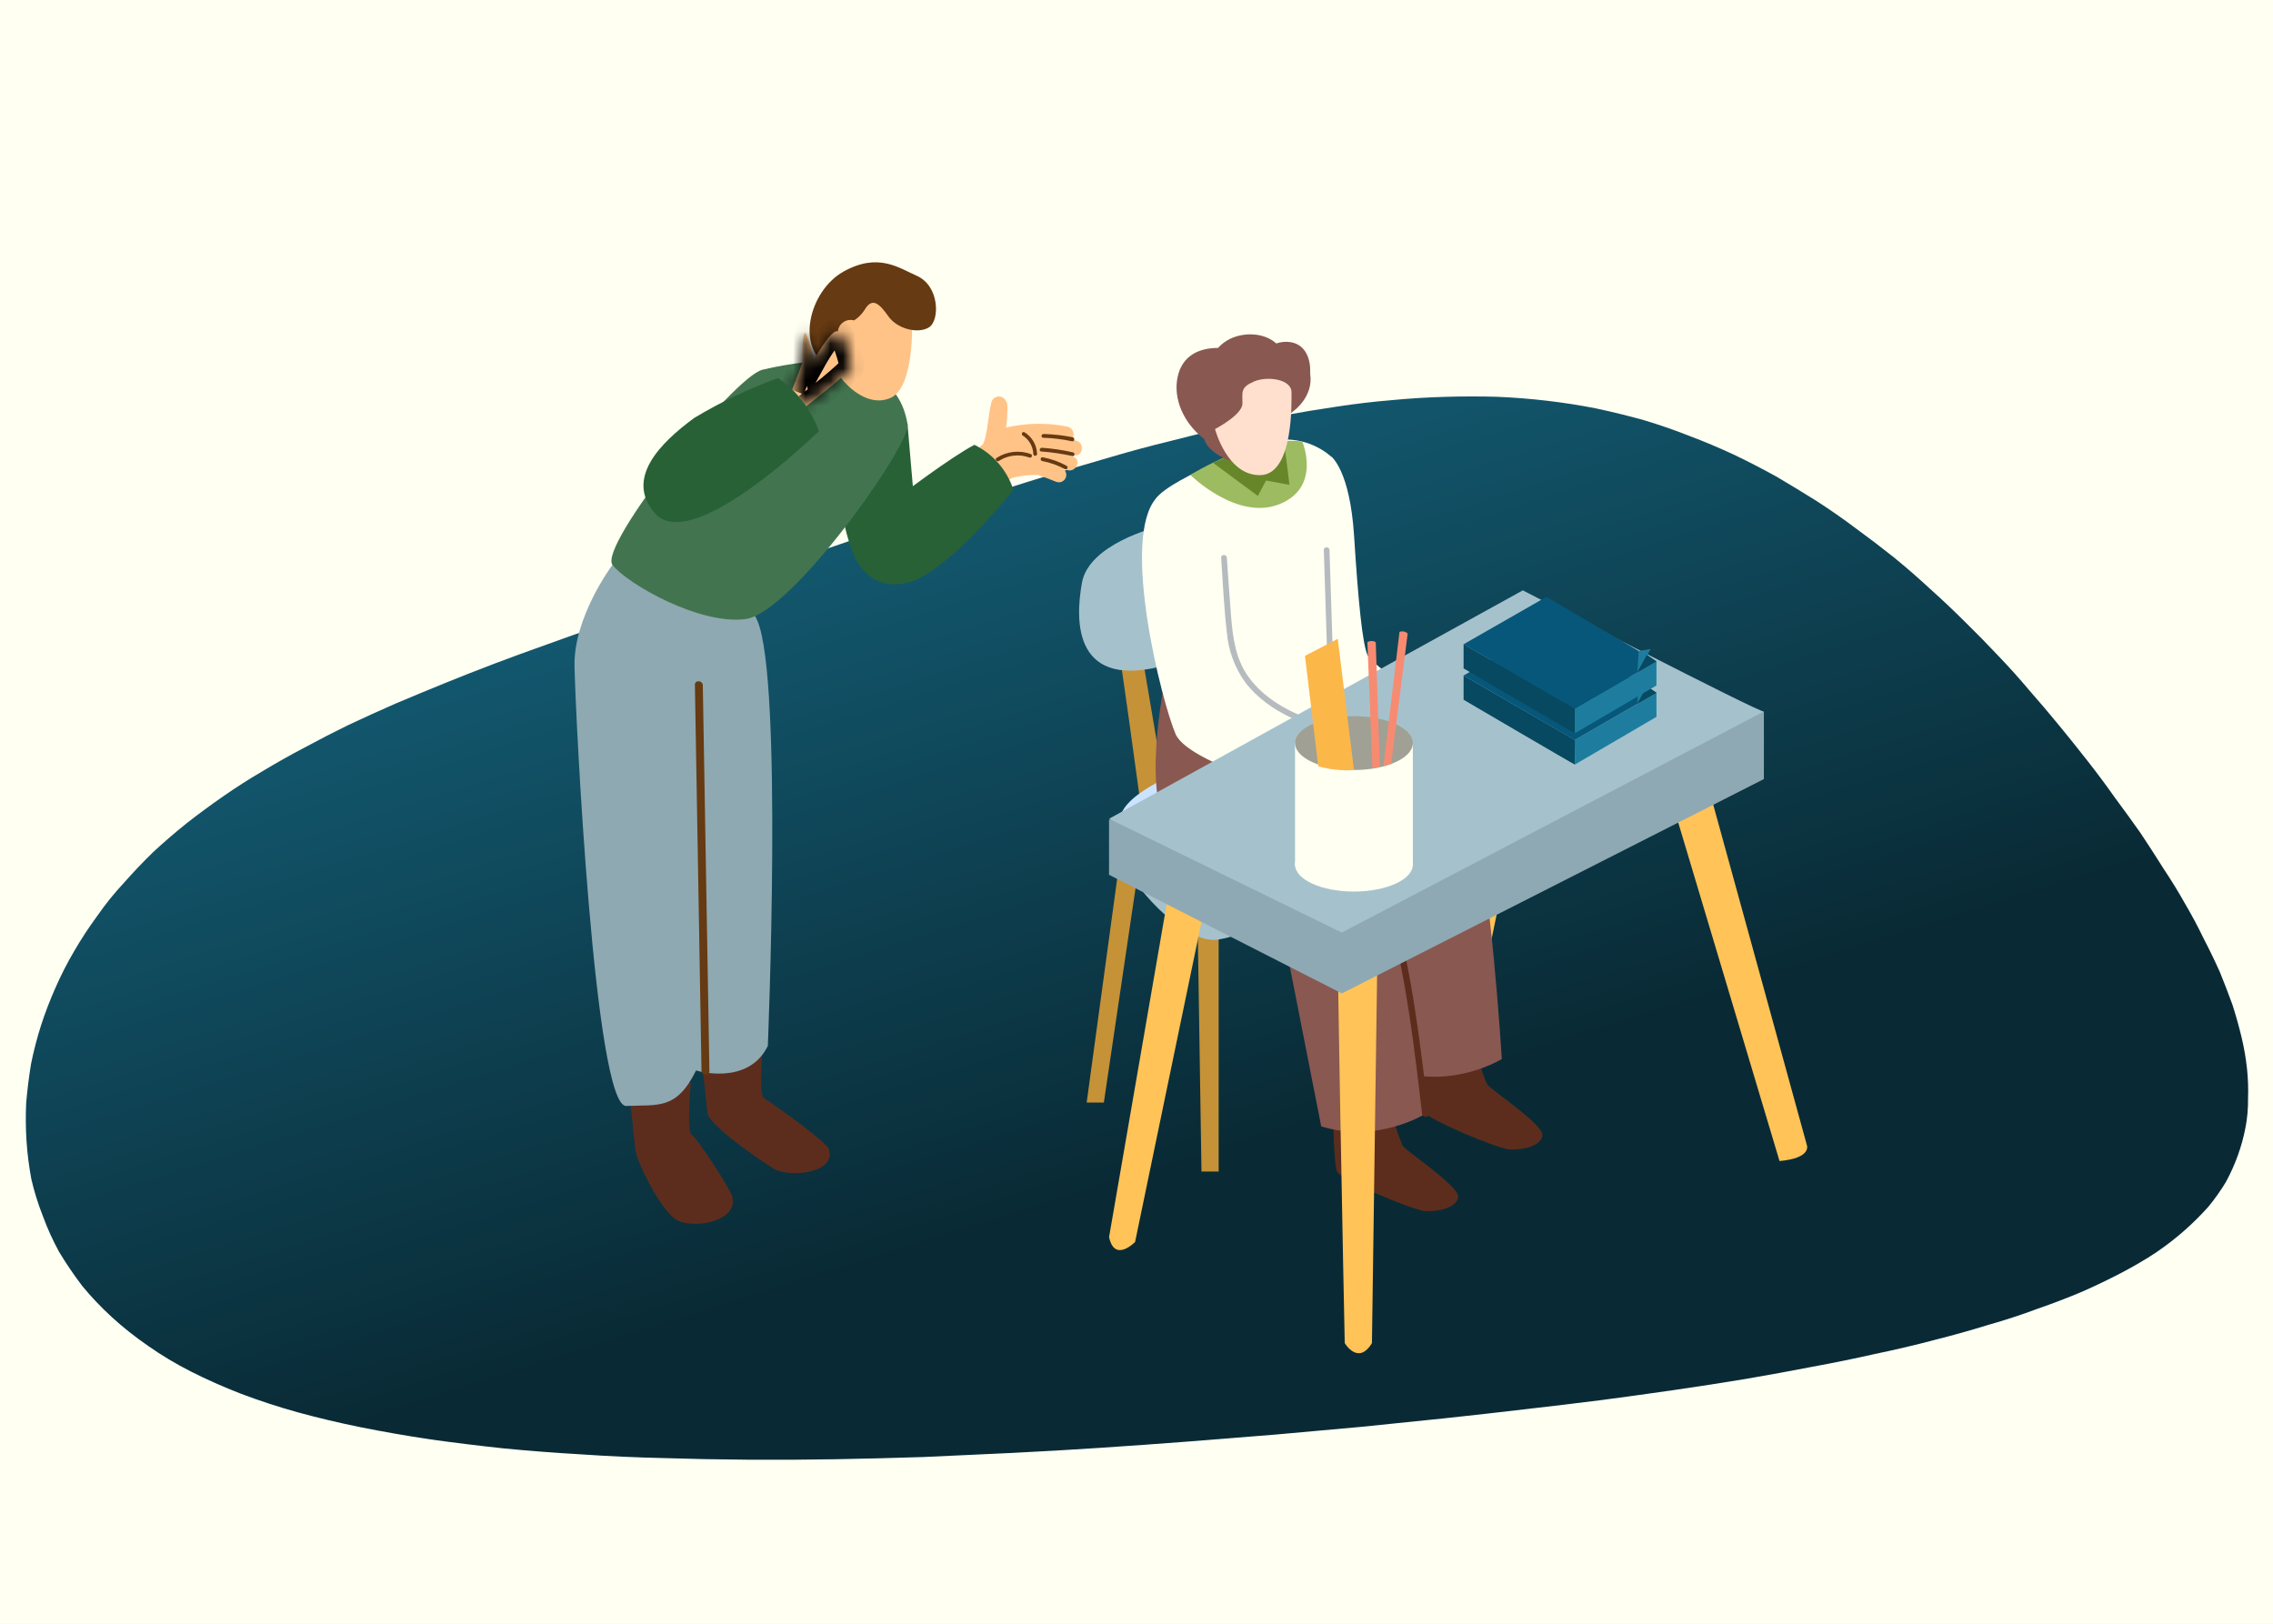 <svg width="182" height="130" viewBox="0 0 182 130" fill="none" xmlns="http://www.w3.org/2000/svg">
<rect x="0" y="0" width="182" height="130" fill="#333333" stroke="none"/>
<g clip-path="url(#clip0_2049_1752)">
<rect width="1556" height="4011" transform="translate(-684 -2977)" fill="white"/>
<path d="M-679 -264H879V663H-679V-264Z" fill="url(#paint0_linear_2049_1752)"/>
<path fill-rule="evenodd" clip-rule="evenodd" d="M6.914 384.195C8.369 384.611 9.887 384.985 11.47 385.317C13.092 385.652 14.778 385.953 16.527 386.22C18.314 386.489 20.165 386.732 22.077 386.949C23.992 387.15 25.948 387.332 27.946 387.493C29.985 387.641 32.067 387.762 34.191 387.855C36.353 387.966 38.539 388.04 40.749 388.077C42.958 388.13 45.208 388.163 47.499 388.175C49.791 388.187 52.106 388.178 54.442 388.148C56.779 388.117 59.136 388.073 61.516 388.015C63.857 387.939 66.219 387.856 68.602 387.768C70.985 387.679 73.369 387.575 75.755 387.457C78.141 387.338 80.509 387.21 82.857 387.073C85.206 386.937 87.515 386.798 89.785 386.656C92.097 386.502 94.388 386.346 96.66 386.189C98.894 386.015 101.089 385.845 103.243 385.68C105.438 385.503 107.574 385.322 109.651 385.137C111.768 384.955 113.826 384.769 115.825 384.579C117.865 384.377 119.846 384.17 121.768 383.96C123.69 383.75 125.574 383.529 127.419 383.299C129.225 383.066 130.993 382.822 132.723 382.569C134.45 382.331 136.121 382.073 137.734 381.797C139.385 381.539 140.959 381.26 142.457 380.961C143.952 380.677 145.391 380.374 146.772 380.052C148.191 379.748 149.514 379.422 150.74 379.075C152.004 378.745 153.21 378.397 154.36 378.029C155.47 377.659 156.522 377.277 157.516 376.884C158.51 376.491 159.427 376.086 160.266 375.667C161.107 375.234 161.87 374.787 162.555 374.328C163.241 373.869 163.868 373.399 164.438 372.917C164.968 372.433 165.441 371.929 165.857 371.407C166.234 370.882 166.552 370.346 166.813 369.798C167.074 369.25 167.277 368.691 167.421 368.12C167.566 367.549 167.633 366.966 167.623 366.37C167.651 365.777 167.622 365.172 167.535 364.555C167.448 363.939 167.302 363.311 167.099 362.672C166.896 362.033 166.654 361.383 166.374 360.724C166.055 360.062 165.716 359.399 165.357 358.734C164.96 358.067 164.524 357.39 164.049 356.702C163.614 356.017 163.121 355.321 162.569 354.613C162.056 353.923 161.484 353.222 160.854 352.509C160.264 351.799 159.654 351.087 159.024 350.374C158.355 349.659 157.666 348.942 156.958 348.224C156.289 347.509 155.581 346.791 154.833 346.07C154.086 345.35 153.319 344.628 152.532 343.905C151.745 343.182 150.938 342.465 150.11 341.754C149.322 341.047 148.493 340.351 147.622 339.668C146.753 338.97 145.863 338.286 144.952 337.616C144.042 336.931 143.11 336.267 142.156 335.624C141.241 334.985 140.285 334.357 139.288 333.743C138.29 333.143 137.27 332.557 136.228 331.986C135.226 331.416 134.182 330.867 133.096 330.338C132.009 329.825 130.92 329.326 129.829 328.842C128.696 328.371 127.561 327.931 126.422 327.521C125.244 327.108 124.061 326.733 122.874 326.396C121.689 326.044 120.479 325.728 119.246 325.449C117.972 325.182 116.694 324.946 115.413 324.74C114.13 324.55 112.823 324.396 111.493 324.278C110.162 324.161 108.826 324.081 107.487 324.039C106.106 324.01 104.722 324.011 103.335 324.043C101.908 324.072 100.477 324.138 99.041 324.243C97.607 324.333 96.169 324.46 94.727 324.625C93.245 324.788 91.761 324.973 90.274 325.182C88.787 325.39 87.297 325.621 85.805 325.874C84.311 326.143 82.796 326.426 81.259 326.722C79.724 327.003 78.186 327.315 76.644 327.657C75.143 327.987 73.621 328.322 72.08 328.664C70.536 329.021 68.992 329.386 67.446 329.758C65.899 330.146 64.352 330.533 62.805 330.92C61.258 331.308 59.711 331.695 58.163 332.083C56.656 332.473 55.127 332.869 53.578 333.271C52.07 333.661 50.543 334.05 48.996 334.438C47.488 334.828 45.981 335.21 44.475 335.585C43.008 335.962 41.521 336.338 40.015 336.713C38.548 337.091 37.101 337.469 35.673 337.849C34.206 338.227 32.779 338.607 31.39 338.989C29.963 339.369 28.575 339.752 27.225 340.137C25.835 340.534 24.484 340.935 23.172 341.337C21.861 341.74 20.569 342.144 19.297 342.55C18.022 342.97 16.767 343.399 15.53 343.838C14.333 344.279 13.153 344.736 11.992 345.209C10.832 345.668 9.709 346.144 8.625 346.638C7.541 347.117 6.495 347.621 5.485 348.15C4.475 348.68 3.504 349.219 2.571 349.769C1.636 350.334 0.738 350.916 -0.122 351.517C-0.942 352.119 -1.725 352.74 -2.471 353.378C-3.256 354.014 -3.965 354.677 -4.598 355.369C-5.27 356.058 -5.886 356.765 -6.444 357.492C-7 358.204 -7.5 358.942 -7.944 359.707C-8.386 360.457 -8.769 361.21 -9.094 361.968C-9.42 362.74 -9.687 363.516 -9.895 364.297C-10.065 365.079 -10.194 365.857 -10.283 366.63C-10.332 367.405 -10.323 368.184 -10.255 368.967C-10.185 369.735 -10.055 370.499 -9.866 371.26C-9.636 372.008 -9.326 372.753 -8.937 373.496C-8.586 374.221 -8.154 374.936 -7.642 375.641C-7.089 376.334 -6.475 377.015 -5.801 377.685C-5.086 378.343 -4.289 378.975 -3.409 379.582C-2.53 380.189 -1.568 380.763 -0.523 381.305C0.52 381.861 1.666 382.379 2.916 382.857C4.166 383.336 5.498 383.782 6.914 384.195Z" fill="url(#paint1_linear_2049_1752)"/>
<path fill-rule="evenodd" clip-rule="evenodd" d="M2.294 111.586C3.748 112.137 5.267 112.634 6.85 113.075C8.472 113.519 10.158 113.919 11.906 114.273C13.694 114.63 15.545 114.953 17.457 115.24C19.372 115.507 21.328 115.748 23.326 115.962C25.365 116.159 27.447 116.319 29.571 116.442C31.733 116.589 33.919 116.688 36.129 116.737C38.337 116.807 40.587 116.85 42.879 116.867C45.171 116.883 47.486 116.871 49.822 116.831C52.158 116.79 54.516 116.731 56.895 116.654C59.237 116.553 61.599 116.444 63.982 116.327C66.365 116.209 68.749 116.071 71.135 115.914C73.521 115.756 75.888 115.586 78.237 115.405C80.586 115.224 82.895 115.039 85.165 114.851C87.476 114.647 89.768 114.44 92.04 114.232C94.274 114 96.469 113.775 98.623 113.557C100.818 113.322 102.954 113.082 105.031 112.837C107.148 112.595 109.206 112.348 111.205 112.096C113.245 111.827 115.226 111.553 117.148 111.274C119.07 110.995 120.954 110.703 122.799 110.397C124.605 110.087 126.373 109.765 128.102 109.428C129.83 109.112 131.501 108.771 133.114 108.405C134.765 108.062 136.339 107.692 137.837 107.295C139.332 106.918 140.771 106.516 142.152 106.089C143.571 105.685 144.894 105.253 146.12 104.792C147.384 104.355 148.59 103.892 149.74 103.405C150.85 102.914 151.902 102.407 152.896 101.886C153.89 101.364 154.807 100.826 155.646 100.271C156.487 99.695 157.25 99.103 157.935 98.494C158.621 97.885 159.248 97.261 159.818 96.622C160.348 95.979 160.821 95.311 161.237 94.618C161.614 93.921 161.932 93.21 162.193 92.483C162.454 91.756 162.656 91.014 162.801 90.257C162.946 89.5 163.013 88.726 163.002 87.935C163.031 87.147 163.002 86.345 162.915 85.527C162.827 84.709 162.682 83.876 162.479 83.028C162.276 82.18 162.034 81.318 161.754 80.443C161.435 79.565 161.096 78.685 160.737 77.803C160.34 76.918 159.904 76.019 159.429 75.107C158.994 74.198 158.501 73.274 157.949 72.335C157.436 71.42 156.864 70.489 156.234 69.543C155.644 68.601 155.033 67.657 154.404 66.711C153.735 65.761 153.046 64.811 152.338 63.858C151.669 62.909 150.961 61.956 150.213 61C149.466 60.044 148.699 59.086 147.912 58.127C147.125 57.167 146.318 56.216 145.49 55.273C144.702 54.334 143.872 53.411 143.002 52.505C142.133 51.579 141.243 50.672 140.332 49.782C139.422 48.873 138.49 47.992 137.536 47.14C136.621 46.291 135.665 45.458 134.668 44.643C133.67 43.847 132.65 43.07 131.608 42.311C130.606 41.556 129.562 40.827 128.476 40.126C127.389 39.444 126.299 38.782 125.208 38.141C124.076 37.516 122.941 36.931 121.802 36.387C120.623 35.839 119.441 35.342 118.254 34.895C117.069 34.427 115.859 34.008 114.626 33.638C113.352 33.285 112.074 32.971 110.793 32.698C109.51 32.445 108.203 32.241 106.872 32.085C105.542 31.929 104.206 31.823 102.867 31.768C101.486 31.729 100.102 31.731 98.715 31.772C97.288 31.811 95.856 31.899 94.421 32.038C92.987 32.157 91.549 32.326 90.107 32.545C88.625 32.761 87.141 33.007 85.654 33.283C84.167 33.56 82.677 33.866 81.185 34.203C79.691 34.559 78.176 34.934 76.639 35.328C75.104 35.701 73.566 36.114 72.024 36.568C70.523 37.005 69.001 37.45 67.46 37.904C65.916 38.378 64.371 38.862 62.826 39.356C61.279 39.87 59.732 40.384 58.185 40.898C56.638 41.412 55.09 41.926 53.543 42.44C52.035 42.958 50.507 43.483 48.958 44.018C47.45 44.535 45.923 45.051 44.376 45.565C42.868 46.082 41.361 46.59 39.855 47.087C38.388 47.588 36.901 48.087 35.395 48.584C33.928 49.085 32.481 49.587 31.053 50.092C29.586 50.592 28.159 51.096 26.77 51.604C25.343 52.108 23.954 52.616 22.605 53.127C21.215 53.654 19.864 54.185 18.552 54.72C17.241 55.254 15.949 55.791 14.676 56.328C13.402 56.886 12.147 57.456 10.91 58.038C9.713 58.622 8.533 59.229 7.372 59.858C6.212 60.466 5.089 61.098 4.004 61.753C2.921 62.389 1.875 63.057 0.865 63.76C-0.145 64.462 -1.116 65.178 -2.05 65.907C-2.984 66.657 -3.882 67.43 -4.742 68.226C-5.562 69.026 -6.345 69.849 -7.091 70.696C-7.876 71.54 -8.585 72.42 -9.218 73.338C-9.89 74.252 -10.506 75.191 -11.064 76.155C-11.62 77.099 -12.12 78.079 -12.564 79.094C-13.006 80.088 -13.389 81.088 -13.714 82.093C-14.04 83.118 -14.307 84.148 -14.515 85.184C-14.685 86.222 -14.814 87.254 -14.903 88.28C-14.952 89.308 -14.943 90.342 -14.875 91.381C-14.805 92.4 -14.675 93.414 -14.486 94.423C-14.256 95.415 -13.946 96.404 -13.557 97.39C-13.206 98.352 -12.774 99.301 -12.262 100.237C-11.709 101.156 -11.095 102.059 -10.421 102.948C-9.706 103.821 -8.909 104.659 -8.03 105.465C-7.15 106.27 -6.188 107.032 -5.144 107.751C-4.101 108.489 -2.954 109.176 -1.704 109.811C-0.454 110.446 0.878 111.038 2.294 111.586Z" fill="url(#paint2_linear_2049_1752)"/>
<path d="M107.712 49.694L99.635 88.685C99.635 88.685 97.986 90.384 97.553 88.288L104.341 49.047" fill="#FFC358"/>
<path d="M55.665 33.961L56.403 42.557C56.403 42.557 55.104 45.641 52.799 45.874C50.494 46.106 49.61 35.423 49.61 35.423" fill="#286136"/>
<path d="M68.922 36.568C68.234 36.338 67.528 36.164 66.812 36.049C67.544 36.112 68.269 36.244 68.976 36.44C69.719 36.618 69.888 35.447 69.154 35.27L68.79 35.183C68.865 35.104 68.918 35.007 68.943 34.901C68.969 34.795 68.965 34.684 68.934 34.58C68.902 34.476 68.844 34.382 68.764 34.308C68.684 34.234 68.586 34.182 68.48 34.158C66.852 33.831 65.173 33.855 63.555 34.231C63.645 33.637 63.68 33.036 63.66 32.436C63.657 32.333 63.624 32.233 63.564 32.149C63.519 32.024 63.434 31.917 63.323 31.844C63.212 31.771 63.08 31.735 62.947 31.743C62.814 31.751 62.687 31.801 62.585 31.887C62.483 31.972 62.411 32.088 62.38 32.217C62.143 33.156 62.12 34.126 61.888 35.051C61.843 35.219 61.787 35.383 61.719 35.543C60.933 36.245 60.157 36.957 59.392 37.679C58.849 38.194 59.715 38.914 60.266 38.468C60.334 38.591 60.437 38.691 60.562 38.755L60.467 38.864C60.404 38.934 60.361 39.02 60.343 39.112C60.325 39.204 60.331 39.299 60.362 39.388L60.271 39.465C59.688 39.953 60.376 40.923 60.963 40.431L61.168 40.253C61.221 40.299 61.283 40.332 61.35 40.35C61.417 40.367 61.488 40.37 61.556 40.356C61.624 40.342 61.688 40.313 61.743 40.271C61.798 40.229 61.843 40.174 61.874 40.112C62.382 39.392 63.053 38.802 63.833 38.39L64.075 38.249C64.74 38.082 65.425 38.007 66.111 38.026C66.603 38.19 67.095 38.381 67.578 38.577C67.713 38.628 67.863 38.627 67.998 38.575C68.132 38.523 68.244 38.424 68.311 38.295C68.377 38.167 68.395 38.019 68.359 37.878C68.324 37.738 68.239 37.615 68.12 37.534L68.439 37.629C69.154 37.871 69.646 36.791 68.922 36.568Z" fill="#FFC388"/>
<path d="M68.894 35.01C68.127 34.853 67.348 34.765 66.566 34.746C66.374 34.746 66.324 35.038 66.52 35.047C67.309 35.072 68.094 35.168 68.866 35.334C69.039 35.352 69.085 35.051 68.894 35.01Z" fill="#663A12"/>
<path d="M68.912 36.217C68.093 36.029 67.26 35.906 66.421 35.848C66.229 35.848 66.179 36.135 66.375 36.148C67.214 36.207 68.047 36.33 68.867 36.517C69.058 36.567 69.104 36.258 68.912 36.217Z" fill="#663A12"/>
<path d="M65.55 36.357C65.099 36.19 64.615 36.13 64.136 36.183C63.657 36.236 63.198 36.4 62.794 36.663C62.626 36.758 62.794 37 62.972 36.909C63.331 36.674 63.74 36.527 64.167 36.479C64.593 36.431 65.025 36.483 65.427 36.631C65.463 36.644 65.502 36.642 65.537 36.628C65.572 36.613 65.6 36.585 65.615 36.551C65.631 36.516 65.633 36.477 65.621 36.441C65.609 36.406 65.584 36.376 65.55 36.357Z" fill="#663A12"/>
<path d="M66.038 36.32C66.023 35.973 65.924 35.634 65.747 35.335C65.571 35.035 65.323 34.784 65.026 34.603C64.853 34.516 64.73 34.789 64.903 34.88C65.151 35.041 65.357 35.259 65.502 35.516C65.647 35.773 65.728 36.061 65.737 36.356C65.764 36.566 66.065 36.516 66.038 36.32Z" fill="#663A12"/>
<path d="M68.389 37.282C67.796 36.961 67.157 36.735 66.494 36.612C66.303 36.576 66.257 36.877 66.448 36.913C67.086 37.031 67.701 37.25 68.271 37.56C68.453 37.651 68.576 37.373 68.389 37.282Z" fill="#663A12"/>
<path d="M61.022 35.613C59.091 36.62 55.1 39.668 55.1 39.668L51.911 45.344C51.911 45.344 53.342 47.731 56.467 46.364C58.676 45.394 62.343 41.531 64.138 39.199C63.885 38.423 63.479 37.706 62.944 37.09C62.409 36.474 61.755 35.972 61.022 35.613Z" fill="#286136"/>
<path d="M38.322 86.714C38.322 86.714 37.949 90.59 38.395 90.864C38.841 91.137 41.474 95.182 41.634 95.797C42.158 97.838 38.413 98.435 37.147 97.656C35.88 96.877 33.958 92.973 33.871 92.021C33.785 91.069 33.147 85.188 33.147 85.188" fill="#5C2D1D"/>
<path d="M44.089 83.758C44.089 83.758 43.715 87.635 44.162 87.908C44.608 88.181 49.173 91.384 49.373 92.008C49.997 93.917 46.212 94.331 44.945 93.557C43.679 92.782 39.715 90.04 39.633 89.083C39.551 88.127 38.909 82.25 38.909 82.25" fill="#5C2D1D"/>
<path d="M32.044 45.222C32.044 45.222 28.928 49.367 29.001 53.308C29.074 57.249 30.609 88.664 33.147 88.545C35.684 88.427 37.16 88.896 38.732 85.707C38.732 85.707 42.882 86.987 44.481 83.739C44.481 83.739 45.693 54.47 43.647 49.705C41.602 44.94 32.044 45.222 32.044 45.222Z" fill="#8EA9B2"/>
<path d="M49.297 28.905C48.987 28.805 46.363 29.042 44.048 29.602C41.734 30.163 30.869 43.724 32.045 45.232C33.22 46.74 39.037 50.07 42.727 49.56C46.417 49.05 55.938 35.602 55.67 33.966C55.041 30.226 52.208 29.998 52.208 29.998" fill="#42754F"/>
<path d="M56.025 25.636C56.025 25.636 56.271 31.057 54.266 31.877C52.262 32.697 50.28 30.51 49.747 29.298C49.214 28.087 48.995 22.105 52.622 22.784C56.248 23.463 56.025 25.636 56.025 25.636Z" fill="#FFC388"/>
<path d="M56.408 22.081C54.959 21.447 53.319 20.195 50.54 21.743C47.761 23.292 46.563 28.089 49.629 29.488L50.362 27.784C50.114 27.41 50.016 26.956 50.089 26.513C50.108 26.366 50.158 26.226 50.236 26.1C50.314 25.975 50.418 25.867 50.541 25.786C50.664 25.704 50.804 25.65 50.95 25.627C51.096 25.604 51.245 25.612 51.387 25.652C51.736 25.431 52.029 25.134 52.244 24.782C52.859 23.762 53.424 24.326 54.139 25.333C54.854 26.34 56.499 26.75 57.378 26.212C58.257 25.675 58.248 22.901 56.408 22.081Z" fill="#663A12"/>
<mask id="path-18-inside-1_2049_1752" fill="white">
<path d="M46.422 31.219L47.255 29.023C47.255 29.023 47.215 26.746 47.438 26.668C47.661 26.591 48.167 28.823 48.167 28.823C48.167 28.823 49.593 26.235 50.098 26.545C50.604 26.855 51.191 28.96 51.201 29.333C51.21 29.707 47.556 32.522 47.556 32.522"/>
</mask>
<path d="M46.422 31.219L47.255 29.023C47.255 29.023 47.215 26.746 47.438 26.668C47.661 26.591 48.167 28.823 48.167 28.823C48.167 28.823 49.593 26.235 50.098 26.545C50.604 26.855 51.191 28.96 51.201 29.333C51.21 29.707 47.556 32.522 47.556 32.522" fill="#FFC388"/>
<path d="M47.255 29.023L48.19 29.378L48.259 29.198L48.255 29.006L47.255 29.023ZM48.167 28.823L47.191 29.044L47.773 31.61L49.042 29.306L48.167 28.823ZM47.357 31.574L48.19 29.378L46.321 28.669L45.487 30.864L47.357 31.574ZM47.255 29.023C48.255 29.006 48.255 29.006 48.255 29.006C48.255 29.006 48.255 29.006 48.255 29.006C48.255 29.006 48.255 29.006 48.255 29.006C48.255 29.005 48.255 29.005 48.255 29.005C48.255 29.004 48.255 29.002 48.255 29.001C48.255 28.997 48.255 28.991 48.255 28.983C48.255 28.968 48.255 28.944 48.254 28.915C48.254 28.855 48.253 28.768 48.253 28.665C48.252 28.456 48.254 28.18 48.263 27.905C48.271 27.624 48.286 27.369 48.308 27.191C48.319 27.096 48.328 27.063 48.326 27.071C48.326 27.072 48.311 27.127 48.267 27.204C48.24 27.251 48.098 27.498 47.766 27.613L47.11 25.724C46.75 25.848 46.582 26.122 46.531 26.211C46.463 26.329 46.426 26.442 46.406 26.513C46.363 26.66 46.339 26.817 46.323 26.947C46.289 27.218 46.273 27.547 46.263 27.845C46.254 28.148 46.252 28.447 46.253 28.668C46.253 28.779 46.254 28.871 46.254 28.936C46.255 28.969 46.255 28.995 46.255 29.013C46.255 29.021 46.255 29.029 46.256 29.033C46.256 29.036 46.256 29.038 46.256 29.039C46.256 29.04 46.256 29.04 46.256 29.041C46.256 29.041 46.256 29.041 46.256 29.041C46.256 29.041 46.256 29.041 46.256 29.041C46.256 29.041 46.256 29.041 47.255 29.023ZM47.766 27.613C47.338 27.762 47.001 27.57 46.879 27.477C46.761 27.388 46.704 27.298 46.697 27.287C46.675 27.254 46.683 27.258 46.717 27.341C46.775 27.49 46.848 27.721 46.923 27.988C46.996 28.247 47.063 28.511 47.113 28.713C47.137 28.814 47.157 28.897 47.171 28.955C47.178 28.985 47.183 29.007 47.186 29.022C47.188 29.03 47.189 29.035 47.19 29.039C47.191 29.041 47.191 29.042 47.191 29.043C47.191 29.044 47.191 29.044 47.191 29.044C47.191 29.044 47.191 29.044 47.191 29.044C47.191 29.044 47.191 29.044 47.191 29.044C47.191 29.044 47.191 29.044 48.167 28.823C49.142 28.602 49.142 28.602 49.142 28.602C49.142 28.602 49.142 28.602 49.142 28.602C49.142 28.602 49.142 28.602 49.142 28.601C49.142 28.601 49.142 28.6 49.141 28.6C49.141 28.598 49.141 28.596 49.14 28.594C49.139 28.589 49.138 28.582 49.135 28.574C49.131 28.556 49.126 28.531 49.118 28.499C49.103 28.436 49.082 28.346 49.056 28.238C49.003 28.024 48.93 27.735 48.849 27.446C48.769 27.164 48.674 26.852 48.575 26.603C48.529 26.488 48.462 26.331 48.369 26.19C48.327 26.126 48.236 25.996 48.087 25.883C47.932 25.766 47.566 25.565 47.11 25.724L47.766 27.613ZM48.167 28.823C49.042 29.306 49.042 29.306 49.042 29.306C49.042 29.306 49.042 29.306 49.042 29.306C49.042 29.306 49.042 29.306 49.042 29.306C49.042 29.306 49.042 29.306 49.043 29.305C49.043 29.304 49.044 29.303 49.045 29.301C49.047 29.297 49.051 29.291 49.055 29.282C49.065 29.266 49.079 29.24 49.098 29.208C49.135 29.142 49.19 29.048 49.257 28.935C49.392 28.708 49.573 28.415 49.766 28.136C49.966 27.846 50.147 27.616 50.28 27.488C50.352 27.418 50.356 27.431 50.296 27.459C50.237 27.487 49.922 27.61 49.576 27.398L50.621 25.693C50.148 25.403 49.678 25.54 49.444 25.649C49.21 25.76 49.019 25.924 48.886 26.053C48.609 26.323 48.339 26.682 48.12 27C47.893 27.329 47.686 27.663 47.538 27.912C47.464 28.037 47.403 28.142 47.36 28.217C47.339 28.255 47.322 28.285 47.31 28.306C47.304 28.316 47.3 28.324 47.297 28.33C47.295 28.333 47.294 28.335 47.293 28.337C47.292 28.338 47.292 28.339 47.291 28.339C47.291 28.34 47.291 28.34 47.291 28.34C47.291 28.34 47.291 28.34 47.291 28.34C47.291 28.34 47.291 28.34 48.167 28.823ZM49.576 27.398C49.479 27.339 49.453 27.287 49.484 27.33C49.507 27.361 49.544 27.42 49.592 27.515C49.689 27.704 49.793 27.96 49.89 28.242C49.986 28.52 50.069 28.8 50.126 29.028C50.194 29.296 50.202 29.393 50.201 29.358L52.2 29.309C52.195 29.087 52.126 28.781 52.065 28.539C51.994 28.257 51.896 27.922 51.781 27.589C51.667 27.259 51.528 26.907 51.373 26.603C51.295 26.451 51.203 26.292 51.097 26.147C50.999 26.014 50.844 25.829 50.621 25.693L49.576 27.398ZM50.201 29.358C50.197 29.177 50.246 29.045 50.265 28.997C50.289 28.94 50.312 28.903 50.318 28.893C50.331 28.872 50.33 28.878 50.295 28.918C50.23 28.992 50.117 29.106 49.955 29.256C49.636 29.552 49.198 29.924 48.746 30.296C48.298 30.665 47.847 31.024 47.508 31.291C47.339 31.424 47.198 31.535 47.099 31.611C47.05 31.649 47.011 31.679 46.985 31.7C46.972 31.71 46.962 31.718 46.956 31.723C46.952 31.725 46.95 31.727 46.948 31.728C46.947 31.729 46.947 31.729 46.946 31.73C46.946 31.73 46.946 31.73 46.946 31.73C46.946 31.73 46.946 31.73 46.946 31.73C46.946 31.73 46.946 31.73 47.556 32.522C48.167 33.314 48.167 33.314 48.167 33.314C48.167 33.314 48.167 33.314 48.167 33.314C48.167 33.314 48.167 33.314 48.167 33.314C48.168 33.313 48.169 33.313 48.17 33.312C48.172 33.31 48.174 33.308 48.178 33.306C48.185 33.3 48.196 33.292 48.209 33.281C48.237 33.26 48.277 33.229 48.327 33.19C48.428 33.111 48.573 32.998 48.746 32.862C49.091 32.59 49.554 32.221 50.017 31.84C50.478 31.461 50.952 31.059 51.315 30.722C51.494 30.556 51.665 30.389 51.798 30.238C51.863 30.164 51.939 30.071 52.004 29.969C52.037 29.917 52.08 29.843 52.117 29.753C52.15 29.673 52.205 29.513 52.2 29.309L50.201 29.358Z" fill="black" mask="url(#path-18-inside-1_2049_1752)"/>
<path d="M45.292 30.266C42.963 31.112 40.721 32.18 38.596 33.455C35.862 35.459 33.047 38.292 35.407 41.062C38.026 44.142 46.272 36.712 48.572 34.525C47.965 32.789 46.815 31.296 45.292 30.266Z" fill="#286136"/>
<path d="M39.274 54.873C39.274 54.468 38.636 54.418 38.641 54.823L39.169 85.705C39.169 86.111 39.807 86.161 39.802 85.755L39.274 54.873Z" fill="#663A12"/>
<path d="M89.599 36.566C89.599 36.566 91.084 37.623 91.421 42.903C91.759 48.183 92.087 51.49 92.487 52.42C92.888 53.349 98.264 56.825 98.264 56.825L95.613 59.927L87.522 54.989" fill="#FFFFF2"/>
<path d="M80.579 75.221V93.793H79.203L78.907 74.742" fill="#C59237"/>
<path d="M72.762 68.082L70.01 88.272H71.386L74.261 68.829" fill="#C59237"/>
<path d="M100.523 82.199C100.523 82.199 101.803 86.399 102.09 86.828C102.377 87.256 106.573 90.016 106.505 90.887C106.436 91.757 104.851 92.098 103.862 92.025C102.874 91.953 97.179 89.579 96.824 88.882C96.469 88.185 96.469 82.204 96.469 82.204L100.523 82.199Z" fill="#5C2D1D"/>
<path d="M93.772 87.133C93.772 87.133 95.052 91.333 95.339 91.761C95.626 92.189 99.822 94.95 99.753 95.82C99.685 96.69 98.1 97.032 97.111 96.959C96.122 96.886 90.428 94.513 90.073 93.816C89.717 93.119 89.717 87.137 89.717 87.137L93.772 87.133Z" fill="#5C2D1D"/>
<path d="M72.033 48.867C72.397 49.888 74.456 65.376 74.456 65.376L76.525 64.684L73.828 48.785" fill="#C59237"/>
<path d="M72.761 68.082L72.725 65.586L74.934 66.342L74.26 68.829" fill="#A9CBF8"/>
<path d="M77.755 64.215C77.755 64.215 72.211 66.342 72.744 68.438C73.277 70.533 77.727 75.663 80.561 75.221C83.394 74.779 86.857 72.31 86.857 72.31" fill="#A5C2CC"/>
<path d="M77.755 61.668C77.755 61.668 72.211 63.795 72.744 65.891C73.277 67.987 77.727 73.116 80.561 72.674C83.394 72.232 86.857 69.763 86.857 69.763" fill="#CBE3FF"/>
<path d="M75.558 42.219C75.558 42.219 70.201 43.553 69.636 46.638C69.071 49.722 68.935 55.407 76.542 53.198C84.15 50.988 80.556 45.276 80.556 45.276" fill="#A5C2CC"/>
<path d="M88.528 54.501C88.528 54.501 99.494 62.027 100.91 65.858C102.327 69.689 103.252 84.786 103.252 84.786C103.252 84.786 99.416 87.169 94.952 85.766L91.59 68.66C91.59 68.66 83.618 65.252 82.215 60.997C80.811 56.742 82.702 48.793 82.702 48.793" fill="#895851"/>
<path d="M82.384 58.888C82.384 58.888 93.353 66.432 94.766 70.277C96.178 74.122 97.089 89.197 97.089 89.197C97.089 89.197 93.253 91.579 88.789 90.176L85.427 73.07C85.427 73.07 77.454 69.662 76.051 65.407C74.648 61.153 76.539 53.203 76.539 53.203" fill="#895851"/>
<path d="M78.028 59.066C76.156 54.511 74.466 41.3 75.596 39.865C76.921 38.161 84.456 35.382 84.456 35.382C85.345 35.142 86.279 35.124 87.176 35.33C88.073 35.537 88.906 35.962 89.6 36.567C91.422 38.12 90.142 50.179 89.6 56.228C86.406 59.171 82.625 59.895 78.028 59.066Z" fill="#FFFFF2"/>
<path d="M85.886 60.424C87.859 62.397 89.986 64.292 91.808 66.392C93.403 68.214 94.032 70.528 94.651 72.825C96.095 78.168 96.738 83.68 97.385 89.165C97.425 89.498 96.902 89.493 96.865 89.165C96.25 83.89 95.626 78.592 94.287 73.439C93.626 70.916 92.97 68.401 91.162 66.438C89.353 64.474 87.408 62.666 85.531 60.789C85.497 60.739 85.482 60.679 85.487 60.62C85.492 60.56 85.518 60.504 85.56 60.461C85.601 60.418 85.657 60.391 85.716 60.385C85.776 60.378 85.836 60.392 85.886 60.424Z" fill="#5C2D1D"/>
<path d="M90.069 59.801C90.069 59.801 95.389 61.081 95.212 61.559C95.034 62.038 93.289 61.559 93.289 61.559C93.289 61.559 96.856 63.049 96.127 64.525C95.672 65.481 92.269 64.83 91.349 64.525C90.428 64.22 87.923 61.792 87.923 61.792L90.069 59.801Z" fill="#FFD8C6"/>
<path d="M80.579 45.28C80.579 45.28 81.723 53.562 82.593 54.678C83.463 55.794 92.479 59.767 92.479 59.767C92.479 59.767 89.536 61.088 89.604 64.213C89.604 64.213 78.252 61.379 77.131 58.774C76.01 56.168 72.703 43.048 75.6 39.864C78.498 36.679 80.579 45.28 80.579 45.28Z" fill="#FFFFF2"/>
<path d="M87.272 35.35C87.272 35.35 88.839 38.995 85.45 40.362C82.06 41.728 78.311 38.025 78.311 38.025C78.311 38.025 83.35 34.849 87.272 35.35Z" fill="#9DBB60"/>
<path d="M81.426 36.517L80.124 37.05L83.718 39.706L84.374 38.471L86.246 38.817C86.246 38.817 85.864 35.565 85.791 35.492C85.718 35.419 81.426 36.517 81.426 36.517Z" fill="#67862A"/>
<path d="M77.304 30.134C77.682 28.458 79.016 27.857 80.524 27.857C80.801 27.552 81.134 27.303 81.504 27.123C82.652 26.576 84.237 26.636 85.194 27.497C85.576 27.364 85.985 27.331 86.383 27.401C87.567 27.624 87.945 28.768 87.909 29.82C87.909 29.861 87.909 29.902 87.909 29.948C88.178 31.77 86.592 32.891 86.592 32.891L81.581 36.904C80.895 36.696 80.274 36.315 79.777 35.797C79.608 35.591 79.477 35.357 79.39 35.105C79.342 35.078 79.296 35.048 79.253 35.013C77.837 33.865 76.889 31.97 77.304 30.134Z" fill="#895851"/>
<path d="M86.41 31.415C86.41 32.044 86.606 37.966 83.932 38.039C81.258 38.111 80.288 34.349 80.288 34.349C80.288 34.349 82.483 33.219 82.483 32.303C82.483 31.387 82.306 31.023 83.394 30.549C84.483 30.076 86.433 30.363 86.41 31.415Z" fill="#FFE0CE"/>
<path d="M81.235 44.654C81.345 46.231 81.45 47.812 81.577 49.388C81.723 51.151 81.955 52.855 83.049 54.303C84.921 56.786 88.028 57.72 90.884 58.563C90.944 58.579 90.996 58.618 91.027 58.673C91.058 58.727 91.067 58.791 91.05 58.852C91.034 58.912 90.994 58.964 90.94 58.995C90.886 59.026 90.821 59.034 90.761 59.018C87.814 58.148 84.62 57.164 82.684 54.599C81.851 53.429 81.35 52.054 81.235 50.622C80.999 48.65 80.916 46.65 80.78 44.668C80.762 44.363 81.217 44.363 81.235 44.654Z" fill="#B6BBBF"/>
<path d="M89.453 44.037L89.836 55.977C89.836 56.268 89.38 56.268 89.38 55.977L88.998 44.037C88.989 43.741 89.444 43.745 89.453 44.037Z" fill="#B6BBBF"/>
<path d="M77.664 65.164L71.805 99.039C72.238 101.135 73.887 99.435 73.887 99.435L80.72 66.503C79.628 66.249 78.591 65.795 77.664 65.164Z" fill="#FFC358"/>
<path d="M127.679 91.689C127.679 91.689 121.005 67.399 118.326 57.695C117.577 58.63 116.665 59.422 115.634 60.032L125.487 92.955C128.089 92.723 127.679 91.689 127.679 91.689Z" fill="#FFC358"/>
<path d="M90.091 67.174C89.84 67.63 90.674 107.532 90.674 107.532C90.674 107.532 91.745 109.354 92.852 107.532L93.444 65.238" fill="#FFC358"/>
<path d="M78.984 63.351C82.592 65.039 85.95 67.217 88.961 69.824C98.941 66.342 109.106 63.417 119.41 61.064C119.925 60.946 120.144 61.652 119.629 61.77C109.367 64.112 99.243 67.019 89.303 70.48C89.248 70.559 89.171 70.618 89.081 70.65C88.991 70.682 88.893 70.685 88.802 70.658L88.023 70.936L88.729 75.036C88.806 75.492 88.013 75.692 87.931 75.232L87.239 71.223C86.692 71.414 86.146 71.606 85.599 71.806C85.553 71.82 85.504 71.826 85.456 71.821C85.407 71.817 85.36 71.803 85.317 71.78C85.275 71.757 85.236 71.727 85.205 71.689C85.174 71.652 85.151 71.609 85.137 71.562C85.122 71.516 85.117 71.467 85.122 71.419C85.126 71.371 85.14 71.324 85.163 71.281C85.185 71.238 85.216 71.2 85.254 71.169C85.291 71.138 85.334 71.114 85.38 71.1C86.291 70.767 87.203 70.448 88.114 70.125C85.213 67.663 81.996 65.601 78.547 63.993C78.096 63.761 78.515 63.132 78.984 63.351Z" fill="#659AC6"/>
<path d="M77.655 64.685L81.864 69.391C82.192 69.755 81.609 70.274 81.281 69.905L77.072 65.199C76.743 64.84 77.327 64.316 77.655 64.685Z" fill="#659AC6"/>
<path d="M124.235 56.98V62.374L90.442 79.535L71.801 70.037V65.631" fill="#8EA9B3"/>
<path d="M90.437 74.663L71.805 65.552L104.933 47.266C104.933 47.266 123.98 57.119 124.235 56.964L90.437 74.663Z" fill="#A5C2CC"/>
<path d="M96.127 59.496V69.309C96.127 69.309 86.692 69.833 86.692 69.309V59.496" fill="#FFFFF2"/>
<path d="M91.412 71.38C94.016 71.38 96.127 70.415 96.127 69.225C96.127 68.035 94.016 67.07 91.412 67.07C88.808 67.07 86.697 68.035 86.697 69.225C86.697 70.415 88.808 71.38 91.412 71.38Z" fill="#FFFFF2"/>
<path d="M91.412 61.649C94.016 61.649 96.127 60.685 96.127 59.495C96.127 58.305 94.016 57.34 91.412 57.34C88.808 57.34 86.697 58.305 86.697 59.495C86.697 60.685 88.808 61.649 91.412 61.649Z" fill="#A0A094"/>
<path d="M94.355 61.17H94.323C94.141 61.234 93.959 61.289 93.772 61.339L95.057 50.592C95.167 50.551 95.286 50.54 95.402 50.562C95.518 50.584 95.625 50.636 95.713 50.715L94.391 61.17H94.355Z" fill="#F78B72"/>
<path d="M92.888 61.501L92.487 51.414C92.588 51.353 92.704 51.32 92.822 51.32C92.94 51.32 93.056 51.353 93.157 51.414L93.485 61.4C93.288 61.445 93.089 61.478 92.888 61.501Z" fill="#F78B72"/>
<path d="M91.413 61.65L90.114 51.145L87.49 52.511L88.552 61.344C89.479 61.618 90.448 61.721 91.413 61.65Z" fill="#FCB749"/>
<path d="M109.097 61.214L115.634 57.392V55.465L109.087 59.246L109.097 61.214Z" fill="#1E7D9E"/>
<path d="M100.19 54.082V56.023C100.19 56.023 109.115 61.257 109.097 61.212C109.078 61.166 109.097 59.243 109.097 59.243L100.19 54.082Z" fill="#074960"/>
<path d="M100.19 54.083L109.087 59.245L115.634 55.464L106.823 50.293L100.19 54.083Z" fill="#06577A"/>
<path d="M114.212 54.63L115.174 54.461L114.103 56.347L114.212 54.63Z" fill="#1E7D9E"/>
<path d="M114.103 56.347L115.634 55.463L114.868 54.926L114.103 56.347Z" fill="#074960"/>
<path d="M109.097 58.707L115.634 54.88V52.953L109.087 56.734L109.097 58.707Z" fill="#1E7D9E"/>
<path d="M100.19 51.574V53.515C100.19 53.515 109.115 58.749 109.097 58.704C109.078 58.658 109.097 56.736 109.097 56.736L100.19 51.574Z" fill="#074960"/>
<path d="M100.19 51.58L109.087 56.737L115.634 52.956L106.823 47.785L100.19 51.58Z" fill="#06577A"/>
<path d="M114.212 52.121L115.174 51.957L114.103 53.839L114.212 52.121Z" fill="#1E7D9E"/>
<path d="M114.103 53.835L115.634 52.951L114.868 52.418L114.103 53.835Z" fill="#074960"/>
<path d="M-684 -264H872V758H-684V-264Z" fill="url(#paint3_linear_2049_1752)"/>
<path fill-rule="evenodd" clip-rule="evenodd" d="M19.294 111.586C20.748 112.137 22.267 112.634 23.85 113.075C25.472 113.519 27.158 113.919 28.907 114.273C30.694 114.63 32.545 114.953 34.457 115.24C36.371 115.507 38.328 115.748 40.326 115.962C42.365 116.159 44.447 116.319 46.571 116.442C48.733 116.589 50.919 116.688 53.129 116.737C55.337 116.807 57.587 116.85 59.879 116.867C62.171 116.883 64.486 116.871 66.822 116.831C69.158 116.79 71.516 116.731 73.895 116.654C76.237 116.553 78.599 116.444 80.982 116.327C83.365 116.209 85.749 116.071 88.135 115.914C90.521 115.756 92.888 115.586 95.237 115.405C97.586 115.224 99.895 115.039 102.165 114.851C104.476 114.647 106.768 114.44 109.04 114.232C111.274 114 113.468 113.775 115.623 113.557C117.818 113.322 119.954 113.082 122.031 112.837C124.148 112.595 126.206 112.348 128.205 112.096C130.245 111.827 132.226 111.553 134.148 111.274C136.07 110.995 137.954 110.703 139.799 110.397C141.605 110.087 143.373 109.765 145.102 109.428C146.83 109.112 148.501 108.771 150.114 108.405C151.765 108.062 153.339 107.692 154.837 107.295C156.332 106.918 157.771 106.516 159.152 106.089C160.571 105.685 161.894 105.253 163.12 104.792C164.384 104.355 165.59 103.892 166.74 103.405C167.85 102.914 168.902 102.407 169.896 101.886C170.89 101.364 171.807 100.826 172.646 100.271C173.487 99.695 174.25 99.103 174.935 98.494C175.621 97.885 176.248 97.261 176.818 96.622C177.348 95.979 177.821 95.311 178.237 94.618C178.614 93.921 178.932 93.21 179.193 92.483C179.454 91.756 179.656 91.014 179.801 90.257C179.946 89.5 180.013 88.726 180.002 87.935C180.031 87.147 180.002 86.345 179.915 85.527C179.827 84.709 179.682 83.876 179.479 83.028C179.276 82.18 179.034 81.318 178.754 80.443C178.435 79.565 178.096 78.685 177.737 77.803C177.34 76.918 176.904 76.019 176.429 75.107C175.994 74.198 175.501 73.274 174.949 72.335C174.436 71.42 173.864 70.489 173.234 69.543C172.644 68.601 172.033 67.657 171.404 66.711C170.735 65.761 170.046 64.811 169.338 63.858C168.669 62.909 167.961 61.956 167.213 61C166.466 60.044 165.699 59.086 164.912 58.127C164.125 57.167 163.318 56.216 162.49 55.273C161.702 54.334 160.872 53.411 160.002 52.505C159.133 51.579 158.243 50.672 157.332 49.782C156.422 48.873 155.49 47.992 154.536 47.14C153.621 46.291 152.665 45.458 151.668 44.643C150.67 43.847 149.65 43.07 148.608 42.311C147.606 41.556 146.562 40.827 145.476 40.126C144.389 39.444 143.299 38.782 142.208 38.141C141.076 37.516 139.941 36.931 138.802 36.387C137.623 35.839 136.441 35.342 135.254 34.895C134.069 34.427 132.859 34.008 131.626 33.638C130.352 33.285 129.074 32.971 127.793 32.698C126.51 32.445 125.203 32.241 123.872 32.085C122.542 31.929 121.206 31.823 119.867 31.768C118.486 31.729 117.102 31.731 115.715 31.772C114.288 31.811 112.857 31.899 111.421 32.038C109.987 32.157 108.549 32.326 107.107 32.545C105.625 32.761 104.141 33.007 102.654 33.283C101.167 33.56 99.677 33.866 98.185 34.203C96.691 34.559 95.176 34.934 93.639 35.328C92.104 35.701 90.566 36.114 89.024 36.568C87.523 37.005 86.001 37.45 84.46 37.904C82.916 38.378 81.371 38.862 79.826 39.356C78.279 39.87 76.732 40.384 75.185 40.898C73.638 41.412 72.09 41.926 70.543 42.44C69.035 42.958 67.507 43.483 65.958 44.018C64.45 44.535 62.923 45.051 61.376 45.565C59.868 46.082 58.361 46.59 56.855 47.087C55.388 47.588 53.901 48.087 52.395 48.584C50.928 49.085 49.481 49.587 48.053 50.092C46.586 50.592 45.159 51.096 43.77 51.604C42.343 52.108 40.954 52.616 39.605 53.127C38.215 53.654 36.864 54.185 35.552 54.72C34.241 55.254 32.949 55.791 31.676 56.328C30.402 56.886 29.147 57.456 27.91 58.038C26.713 58.622 25.533 59.229 24.372 59.858C23.212 60.466 22.089 61.098 21.005 61.753C19.921 62.389 18.875 63.057 17.865 63.76C16.855 64.462 15.883 65.178 14.95 65.907C14.015 66.657 13.118 67.43 12.258 68.226C11.438 69.026 10.655 69.849 9.909 70.696C9.124 71.54 8.415 72.42 7.782 73.338C7.11 74.252 6.494 75.191 5.936 76.155C5.38 77.099 4.88 78.079 4.436 79.094C3.994 80.088 3.611 81.088 3.286 82.093C2.96 83.118 2.693 84.148 2.484 85.184C2.315 86.222 2.186 87.254 2.097 88.28C2.048 89.308 2.057 90.342 2.125 91.381C2.195 92.4 2.325 93.414 2.514 94.423C2.744 95.415 3.054 96.404 3.443 97.39C3.794 98.352 4.226 99.301 4.738 100.237C5.291 101.156 5.905 102.059 6.579 102.948C7.294 103.821 8.091 104.659 8.97 105.465C9.85 106.27 10.812 107.032 11.856 107.751C12.899 108.489 14.046 109.176 15.296 109.811C16.546 110.446 17.878 111.038 19.294 111.586Z" fill="url(#paint4_linear_2049_1752)"/>
<path d="M124.712 49.694L116.635 88.685C116.635 88.685 114.986 90.384 114.553 88.288L121.341 49.047" fill="#FFC358"/>
<path d="M72.665 33.961L73.403 42.557C73.403 42.557 72.104 45.641 69.799 45.874C67.494 46.106 66.61 35.423 66.61 35.423" fill="#286136"/>
<path d="M85.922 36.568C85.234 36.338 84.528 36.164 83.812 36.049C84.544 36.112 85.269 36.244 85.976 36.44C86.719 36.618 86.888 35.447 86.154 35.27L85.79 35.183C85.865 35.104 85.918 35.007 85.943 34.901C85.969 34.795 85.965 34.684 85.934 34.58C85.902 34.476 85.844 34.382 85.764 34.308C85.684 34.234 85.586 34.182 85.48 34.158C83.852 33.831 82.173 33.855 80.555 34.231C80.645 33.637 80.68 33.036 80.66 32.436C80.657 32.333 80.624 32.233 80.564 32.149C80.519 32.024 80.434 31.917 80.323 31.844C80.212 31.771 80.08 31.735 79.947 31.743C79.814 31.751 79.687 31.801 79.585 31.887C79.483 31.972 79.411 32.088 79.38 32.217C79.143 33.156 79.12 34.126 78.888 35.051C78.843 35.219 78.787 35.383 78.719 35.543C77.933 36.245 77.157 36.957 76.391 37.679C75.849 38.194 76.715 38.914 77.266 38.468C77.334 38.591 77.437 38.691 77.562 38.755L77.467 38.864C77.404 38.934 77.362 39.02 77.343 39.112C77.325 39.204 77.331 39.299 77.362 39.388L77.271 39.465C76.688 39.953 77.376 40.923 77.963 40.431L78.168 40.253C78.221 40.299 78.283 40.332 78.35 40.35C78.417 40.367 78.488 40.37 78.556 40.356C78.624 40.342 78.688 40.313 78.743 40.271C78.799 40.229 78.843 40.174 78.874 40.112C79.382 39.392 80.053 38.802 80.833 38.39L81.075 38.249C81.74 38.082 82.425 38.007 83.111 38.026C83.603 38.19 84.095 38.381 84.578 38.577C84.713 38.628 84.863 38.627 84.998 38.575C85.132 38.523 85.244 38.424 85.311 38.295C85.377 38.167 85.395 38.019 85.359 37.878C85.324 37.738 85.239 37.615 85.12 37.534L85.439 37.629C86.154 37.871 86.646 36.791 85.922 36.568Z" fill="#FFC388"/>
<path d="M85.894 35.01C85.127 34.853 84.348 34.765 83.566 34.746C83.374 34.746 83.324 35.038 83.52 35.047C84.309 35.072 85.094 35.168 85.866 35.334C86.039 35.352 86.085 35.051 85.894 35.01Z" fill="#663A12"/>
<path d="M85.912 36.217C85.093 36.029 84.26 35.906 83.421 35.848C83.229 35.848 83.179 36.135 83.375 36.148C84.214 36.207 85.047 36.33 85.867 36.517C86.058 36.567 86.104 36.258 85.912 36.217Z" fill="#663A12"/>
<path d="M82.55 36.357C82.099 36.19 81.615 36.13 81.136 36.183C80.657 36.236 80.198 36.4 79.794 36.663C79.626 36.758 79.794 37 79.972 36.909C80.331 36.674 80.74 36.527 81.167 36.479C81.593 36.431 82.025 36.483 82.427 36.631C82.463 36.644 82.502 36.642 82.537 36.628C82.572 36.613 82.6 36.585 82.615 36.551C82.631 36.516 82.633 36.477 82.621 36.441C82.609 36.406 82.584 36.376 82.55 36.357Z" fill="#663A12"/>
<path d="M83.038 36.32C83.023 35.973 82.924 35.634 82.747 35.335C82.571 35.035 82.323 34.784 82.026 34.603C81.853 34.516 81.73 34.789 81.903 34.88C82.151 35.041 82.357 35.259 82.502 35.516C82.647 35.773 82.728 36.061 82.737 36.356C82.764 36.566 83.065 36.516 83.038 36.32Z" fill="#663A12"/>
<path d="M85.389 37.282C84.796 36.961 84.157 36.735 83.494 36.612C83.303 36.576 83.257 36.877 83.448 36.913C84.086 37.031 84.701 37.25 85.271 37.56C85.453 37.651 85.576 37.373 85.389 37.282Z" fill="#663A12"/>
<path d="M78.022 35.613C76.091 36.62 72.1 39.668 72.1 39.668L68.911 45.344C68.911 45.344 70.342 47.731 73.467 46.364C75.676 45.394 79.343 41.531 81.138 39.199C80.885 38.423 80.479 37.706 79.944 37.09C79.409 36.474 78.755 35.972 78.022 35.613Z" fill="#286136"/>
<path d="M55.322 86.714C55.322 86.714 54.949 90.59 55.395 90.864C55.841 91.137 58.474 95.182 58.634 95.797C59.158 97.838 55.413 98.435 54.147 97.656C52.88 96.877 50.958 92.973 50.871 92.021C50.785 91.069 50.147 85.188 50.147 85.188" fill="#5C2D1D"/>
<path d="M61.089 83.758C61.089 83.758 60.715 87.635 61.162 87.908C61.608 88.181 66.173 91.384 66.373 92.008C66.997 93.917 63.212 94.331 61.945 93.557C60.679 92.782 56.715 90.04 56.633 89.083C56.551 88.127 55.909 82.25 55.909 82.25" fill="#5C2D1D"/>
<path d="M49.044 45.222C49.044 45.222 45.928 49.367 46.001 53.308C46.074 57.249 47.609 88.664 50.147 88.545C52.684 88.427 54.16 88.896 55.732 85.707C55.732 85.707 59.882 86.987 61.481 83.739C61.481 83.739 62.693 54.47 60.647 49.705C58.602 44.94 49.044 45.222 49.044 45.222Z" fill="#8EA9B2"/>
<path d="M66.296 28.905C65.987 28.805 63.363 29.042 61.048 29.602C58.734 30.163 47.869 43.724 49.045 45.232C50.22 46.74 56.037 50.07 59.727 49.56C63.417 49.05 72.939 35.602 72.67 33.966C72.041 30.226 69.207 29.998 69.207 29.998" fill="#42754F"/>
<path d="M73.025 25.636C73.025 25.636 73.271 31.057 71.266 31.877C69.262 32.697 67.28 30.51 66.747 29.298C66.214 28.087 65.996 22.105 69.622 22.784C73.248 23.463 73.025 25.636 73.025 25.636Z" fill="#FFC388"/>
<path d="M73.408 22.081C71.959 21.447 70.319 20.195 67.54 21.743C64.761 23.292 63.563 28.089 66.629 29.488L67.362 27.784C67.114 27.41 67.016 26.956 67.089 26.513C67.108 26.366 67.158 26.226 67.236 26.1C67.314 25.975 67.418 25.867 67.541 25.786C67.665 25.704 67.804 25.65 67.95 25.627C68.096 25.604 68.245 25.612 68.387 25.652C68.736 25.431 69.029 25.134 69.244 24.782C69.859 23.762 70.424 24.326 71.139 25.333C71.854 26.34 73.499 26.75 74.378 26.212C75.257 25.675 75.248 22.901 73.408 22.081Z" fill="#663A12"/>
<mask id="path-84-inside-2_2049_1752" fill="white">
<path d="M63.422 31.219L64.255 29.023C64.255 29.023 64.215 26.746 64.438 26.668C64.661 26.591 65.167 28.823 65.167 28.823C65.167 28.823 66.593 26.235 67.098 26.545C67.604 26.855 68.192 28.96 68.201 29.333C68.21 29.707 64.556 32.522 64.556 32.522"/>
</mask>
<path d="M63.422 31.219L64.255 29.023C64.255 29.023 64.215 26.746 64.438 26.668C64.661 26.591 65.167 28.823 65.167 28.823C65.167 28.823 66.593 26.235 67.098 26.545C67.604 26.855 68.192 28.96 68.201 29.333C68.21 29.707 64.556 32.522 64.556 32.522" fill="#FFC388"/>
<path d="M64.255 29.023L65.19 29.378L65.259 29.198L65.255 29.006L64.255 29.023ZM65.167 28.823L64.191 29.044L64.773 31.61L66.043 29.306L65.167 28.823ZM64.357 31.574L65.19 29.378L63.321 28.669L62.487 30.864L64.357 31.574ZM64.255 29.023C65.255 29.006 65.255 29.006 65.255 29.006C65.255 29.006 65.255 29.006 65.255 29.006C65.255 29.006 65.255 29.006 65.255 29.006C65.255 29.005 65.255 29.005 65.255 29.005C65.255 29.004 65.255 29.002 65.255 29.001C65.255 28.997 65.255 28.991 65.255 28.983C65.255 28.968 65.254 28.944 65.254 28.915C65.254 28.855 65.253 28.768 65.253 28.665C65.252 28.456 65.254 28.18 65.263 27.905C65.271 27.624 65.286 27.369 65.308 27.191C65.319 27.096 65.328 27.063 65.326 27.071C65.326 27.072 65.311 27.127 65.267 27.204C65.24 27.251 65.098 27.498 64.766 27.613L64.11 25.724C63.75 25.848 63.582 26.122 63.531 26.211C63.463 26.329 63.426 26.442 63.406 26.513C63.363 26.66 63.339 26.817 63.323 26.947C63.289 27.218 63.273 27.547 63.263 27.845C63.254 28.148 63.252 28.447 63.253 28.668C63.253 28.779 63.254 28.871 63.254 28.936C63.255 28.969 63.255 28.995 63.255 29.013C63.255 29.021 63.255 29.029 63.256 29.033C63.256 29.036 63.256 29.038 63.256 29.039C63.256 29.04 63.256 29.04 63.256 29.041C63.256 29.041 63.256 29.041 63.256 29.041C63.256 29.041 63.256 29.041 63.256 29.041C63.256 29.041 63.256 29.041 64.255 29.023ZM64.766 27.613C64.338 27.762 64.001 27.57 63.879 27.477C63.761 27.388 63.704 27.298 63.697 27.287C63.675 27.254 63.683 27.258 63.717 27.341C63.775 27.49 63.848 27.721 63.923 27.988C63.996 28.247 64.063 28.511 64.113 28.713C64.137 28.814 64.157 28.897 64.171 28.955C64.178 28.985 64.183 29.007 64.186 29.022C64.188 29.03 64.189 29.035 64.19 29.039C64.191 29.041 64.191 29.042 64.191 29.043C64.191 29.044 64.191 29.044 64.191 29.044C64.191 29.044 64.191 29.044 64.191 29.044C64.191 29.044 64.191 29.044 64.191 29.044C64.191 29.044 64.191 29.044 65.167 28.823C66.142 28.602 66.142 28.602 66.142 28.602C66.142 28.602 66.142 28.602 66.142 28.602C66.142 28.602 66.142 28.602 66.142 28.601C66.142 28.601 66.141 28.6 66.141 28.6C66.141 28.598 66.141 28.596 66.14 28.594C66.139 28.589 66.138 28.582 66.135 28.574C66.131 28.556 66.126 28.531 66.118 28.499C66.103 28.436 66.082 28.346 66.055 28.238C66.003 28.024 65.93 27.735 65.849 27.446C65.769 27.164 65.674 26.852 65.575 26.603C65.529 26.488 65.462 26.331 65.369 26.19C65.327 26.126 65.236 25.996 65.087 25.883C64.932 25.766 64.566 25.565 64.11 25.724L64.766 27.613ZM65.167 28.823C66.043 29.306 66.042 29.306 66.042 29.306C66.042 29.306 66.042 29.306 66.042 29.306C66.042 29.306 66.042 29.306 66.042 29.306C66.042 29.306 66.043 29.306 66.043 29.305C66.043 29.304 66.044 29.303 66.045 29.301C66.047 29.297 66.051 29.291 66.055 29.282C66.065 29.266 66.079 29.24 66.098 29.208C66.135 29.142 66.189 29.048 66.257 28.935C66.392 28.708 66.573 28.415 66.766 28.136C66.966 27.846 67.147 27.616 67.28 27.488C67.352 27.418 67.356 27.431 67.296 27.459C67.237 27.487 66.922 27.61 66.576 27.398L67.621 25.693C67.147 25.403 66.678 25.54 66.444 25.649C66.21 25.76 66.019 25.924 65.886 26.053C65.609 26.323 65.339 26.682 65.12 27C64.893 27.329 64.686 27.663 64.538 27.912C64.464 28.037 64.403 28.142 64.36 28.217C64.339 28.255 64.322 28.285 64.31 28.306C64.304 28.316 64.3 28.324 64.296 28.33C64.295 28.333 64.294 28.335 64.293 28.337C64.292 28.338 64.292 28.339 64.291 28.339C64.291 28.34 64.291 28.34 64.291 28.34C64.291 28.34 64.291 28.34 64.291 28.34C64.291 28.34 64.291 28.34 65.167 28.823ZM66.576 27.398C66.479 27.339 66.453 27.287 66.484 27.33C66.507 27.361 66.544 27.42 66.592 27.515C66.689 27.704 66.793 27.96 66.89 28.242C66.987 28.52 67.069 28.8 67.126 29.028C67.194 29.296 67.202 29.393 67.201 29.358L69.2 29.309C69.195 29.087 69.126 28.781 69.065 28.539C68.994 28.257 68.896 27.922 68.781 27.589C68.667 27.259 68.528 26.907 68.373 26.603C68.295 26.451 68.203 26.292 68.097 26.147C67.999 26.014 67.844 25.829 67.621 25.693L66.576 27.398ZM67.201 29.358C67.197 29.177 67.246 29.045 67.265 28.997C67.289 28.94 67.312 28.903 67.318 28.893C67.331 28.872 67.33 28.878 67.295 28.918C67.23 28.992 67.117 29.106 66.955 29.256C66.636 29.552 66.198 29.924 65.746 30.296C65.298 30.665 64.847 31.024 64.508 31.291C64.339 31.424 64.198 31.535 64.099 31.611C64.05 31.649 64.011 31.679 63.985 31.7C63.972 31.71 63.962 31.718 63.956 31.723C63.952 31.725 63.95 31.727 63.948 31.728C63.947 31.729 63.947 31.729 63.946 31.73C63.946 31.73 63.946 31.73 63.946 31.73C63.946 31.73 63.946 31.73 63.946 31.73C63.946 31.73 63.946 31.73 64.556 32.522C65.167 33.314 65.167 33.314 65.167 33.314C65.167 33.314 65.167 33.314 65.167 33.314C65.167 33.314 65.167 33.314 65.168 33.314C65.168 33.313 65.169 33.313 65.17 33.312C65.171 33.31 65.174 33.308 65.178 33.306C65.185 33.3 65.196 33.292 65.209 33.281C65.237 33.26 65.277 33.229 65.327 33.19C65.428 33.111 65.573 32.998 65.746 32.862C66.091 32.59 66.554 32.221 67.017 31.84C67.478 31.461 67.952 31.059 68.315 30.722C68.494 30.556 68.665 30.389 68.798 30.238C68.863 30.164 68.939 30.071 69.004 29.969C69.037 29.917 69.08 29.843 69.117 29.753C69.15 29.673 69.205 29.513 69.2 29.309L67.201 29.358Z" fill="black" mask="url(#path-84-inside-2_2049_1752)"/>
<path d="M62.292 30.266C59.963 31.112 57.721 32.18 55.596 33.455C52.862 35.459 50.047 38.292 52.407 41.062C55.026 44.142 63.272 36.712 65.572 34.525C64.965 32.789 63.815 31.296 62.292 30.266Z" fill="#286136"/>
<path d="M56.274 54.873C56.274 54.468 55.636 54.418 55.641 54.823L56.169 85.705C56.169 86.111 56.807 86.161 56.802 85.755L56.274 54.873Z" fill="#663A12"/>
<path d="M106.599 36.566C106.599 36.566 108.084 37.623 108.422 42.903C108.759 48.183 109.087 51.49 109.488 52.42C109.888 53.349 115.264 56.825 115.264 56.825L112.613 59.927L104.522 54.989" fill="#FFFFF2"/>
<path d="M97.579 75.221V93.793H96.203L95.907 74.742" fill="#C59237"/>
<path d="M89.762 68.082L87.01 88.272H88.386L91.261 68.829" fill="#C59237"/>
<path d="M117.523 82.199C117.523 82.199 118.803 86.399 119.09 86.828C119.377 87.256 123.573 90.016 123.505 90.887C123.436 91.757 121.851 92.098 120.862 92.025C119.874 91.953 114.179 89.579 113.824 88.882C113.469 88.185 113.469 82.204 113.469 82.204L117.523 82.199Z" fill="#5C2D1D"/>
<path d="M110.772 87.133C110.772 87.133 112.052 91.333 112.339 91.761C112.626 92.189 116.821 94.95 116.753 95.82C116.685 96.69 115.099 97.032 114.111 96.959C113.122 96.886 107.428 94.513 107.073 93.816C106.717 93.119 106.717 87.137 106.717 87.137L110.772 87.133Z" fill="#5C2D1D"/>
<path d="M89.033 48.867C89.397 49.888 91.456 65.376 91.456 65.376L93.525 64.684L90.828 48.785" fill="#C59237"/>
<path d="M89.761 68.082L89.725 65.586L91.934 66.342L91.26 68.829" fill="#A9CBF8"/>
<path d="M94.755 64.215C94.755 64.215 89.211 66.342 89.744 68.438C90.277 70.533 94.727 75.663 97.561 75.221C100.394 74.779 103.857 72.31 103.857 72.31" fill="#A5C2CC"/>
<path d="M94.755 61.668C94.755 61.668 89.211 63.795 89.744 65.891C90.277 67.987 94.727 73.116 97.561 72.674C100.394 72.232 103.857 69.763 103.857 69.763" fill="#CBE3FF"/>
<path d="M92.558 42.219C92.558 42.219 87.201 43.553 86.636 46.638C86.071 49.722 85.935 55.407 93.542 53.198C101.15 50.988 97.556 45.276 97.556 45.276" fill="#A5C2CC"/>
<path d="M105.529 54.501C105.529 54.501 116.494 62.027 117.91 65.858C119.327 69.689 120.252 84.786 120.252 84.786C120.252 84.786 116.416 87.169 111.952 85.766L108.59 68.66C108.59 68.66 100.618 65.252 99.215 60.997C97.811 56.742 99.702 48.793 99.702 48.793" fill="#895851"/>
<path d="M99.384 58.888C99.384 58.888 110.353 66.432 111.766 70.277C113.178 74.122 114.089 89.197 114.089 89.197C114.089 89.197 110.253 91.579 105.789 90.176L102.427 73.07C102.427 73.07 94.454 69.662 93.051 65.407C91.648 61.153 93.539 53.203 93.539 53.203" fill="#895851"/>
<path d="M95.028 59.066C93.156 54.511 91.466 41.3 92.596 39.865C93.921 38.161 101.456 35.382 101.456 35.382C102.345 35.142 103.279 35.124 104.176 35.33C105.073 35.537 105.906 35.962 106.6 36.567C108.422 38.12 107.142 50.179 106.6 56.228C103.406 59.171 99.625 59.895 95.028 59.066Z" fill="#FFFFF2"/>
<path d="M102.886 60.424C104.859 62.397 106.986 64.292 108.808 66.392C110.403 68.214 111.032 70.528 111.651 72.825C113.095 78.168 113.738 83.68 114.384 89.165C114.425 89.498 113.902 89.493 113.865 89.165C113.25 83.89 112.626 78.592 111.287 73.439C110.626 70.916 109.97 68.401 108.162 66.438C106.353 64.474 104.408 62.666 102.531 60.789C102.497 60.739 102.482 60.679 102.487 60.62C102.492 60.56 102.518 60.504 102.56 60.461C102.601 60.418 102.657 60.391 102.716 60.385C102.776 60.378 102.836 60.392 102.886 60.424Z" fill="#5C2D1D"/>
<path d="M107.069 59.801C107.069 59.801 112.389 61.081 112.212 61.559C112.034 62.038 110.289 61.559 110.289 61.559C110.289 61.559 113.856 63.049 113.127 64.525C112.672 65.481 109.269 64.83 108.349 64.525C107.428 64.22 104.923 61.792 104.923 61.792L107.069 59.801Z" fill="#FFD8C6"/>
<path d="M97.579 45.28C97.579 45.28 98.723 53.562 99.593 54.678C100.463 55.794 109.479 59.767 109.479 59.767C109.479 59.767 106.536 61.088 106.604 64.213C106.604 64.213 95.252 61.379 94.131 58.774C93.01 56.168 89.703 43.048 92.6 39.864C95.498 36.679 97.579 45.28 97.579 45.28Z" fill="#FFFFF2"/>
<path d="M104.272 35.35C104.272 35.35 105.839 38.995 102.45 40.362C99.06 41.728 95.311 38.025 95.311 38.025C95.311 38.025 100.349 34.849 104.272 35.35Z" fill="#9DBB60"/>
<path d="M98.426 36.517L97.124 37.05L100.718 39.706L101.374 38.471L103.246 38.817C103.246 38.817 102.864 35.565 102.791 35.492C102.718 35.419 98.426 36.517 98.426 36.517Z" fill="#67862A"/>
<path d="M94.304 30.134C94.682 28.458 96.016 27.857 97.524 27.857C97.801 27.552 98.134 27.303 98.504 27.123C99.652 26.576 101.237 26.636 102.194 27.497C102.576 27.364 102.985 27.331 103.383 27.401C104.567 27.624 104.945 28.768 104.909 29.82C104.909 29.861 104.909 29.902 104.909 29.948C105.178 31.77 103.592 32.891 103.592 32.891L98.581 36.904C97.895 36.696 97.274 36.315 96.777 35.797C96.608 35.591 96.477 35.357 96.39 35.105C96.342 35.078 96.296 35.048 96.253 35.013C94.837 33.865 93.889 31.97 94.304 30.134Z" fill="#895851"/>
<path d="M103.41 31.415C103.41 32.044 103.606 37.966 100.932 38.039C98.258 38.111 97.288 34.349 97.288 34.349C97.288 34.349 99.483 33.219 99.483 32.303C99.483 31.387 99.306 31.023 100.394 30.549C101.483 30.076 103.433 30.363 103.41 31.415Z" fill="#FFE0CE"/>
<path d="M98.235 44.654C98.345 46.231 98.45 47.812 98.577 49.388C98.723 51.151 98.955 52.855 100.048 54.303C101.921 56.786 105.028 57.72 107.884 58.563C107.944 58.579 107.996 58.618 108.027 58.673C108.058 58.727 108.067 58.791 108.05 58.852C108.034 58.912 107.994 58.964 107.94 58.995C107.886 59.026 107.821 59.034 107.761 59.018C104.814 58.148 101.62 57.164 99.684 54.599C98.851 53.429 98.35 52.054 98.235 50.622C97.999 48.65 97.916 46.65 97.78 44.668C97.762 44.363 98.217 44.363 98.235 44.654Z" fill="#B6BBBF"/>
<path d="M106.453 44.037L106.836 55.977C106.836 56.268 106.38 56.268 106.38 55.977L105.998 44.037C105.989 43.741 106.444 43.745 106.453 44.037Z" fill="#B6BBBF"/>
<path d="M94.664 65.164L88.805 99.039C89.238 101.135 90.887 99.435 90.887 99.435L97.72 66.503C96.628 66.249 95.591 65.795 94.664 65.164Z" fill="#FFC358"/>
<path d="M144.679 91.689C144.679 91.689 138.005 67.399 135.326 57.695C134.577 58.63 133.665 59.422 132.634 60.032L142.487 92.955C145.089 92.723 144.679 91.689 144.679 91.689Z" fill="#FFC358"/>
<path d="M107.091 67.174C106.84 67.63 107.674 107.532 107.674 107.532C107.674 107.532 108.745 109.354 109.852 107.532L110.444 65.238" fill="#FFC358"/>
<path d="M95.984 63.351C99.592 65.039 102.95 67.217 105.961 69.824C115.941 66.342 126.106 63.417 136.41 61.064C136.925 60.946 137.144 61.652 136.629 61.77C126.367 64.112 116.243 67.019 106.303 70.48C106.248 70.559 106.171 70.618 106.081 70.65C105.991 70.682 105.893 70.685 105.802 70.658L105.023 70.936L105.729 75.036C105.806 75.492 105.014 75.692 104.932 75.232L104.239 71.223C103.692 71.414 103.146 71.606 102.599 71.806C102.553 71.82 102.504 71.826 102.456 71.821C102.407 71.817 102.36 71.803 102.317 71.78C102.274 71.757 102.236 71.727 102.205 71.689C102.174 71.652 102.151 71.609 102.137 71.562C102.122 71.516 102.117 71.467 102.122 71.419C102.126 71.371 102.14 71.324 102.163 71.281C102.185 71.238 102.216 71.2 102.254 71.169C102.291 71.138 102.334 71.114 102.38 71.1C103.292 70.767 104.203 70.448 105.114 70.125C102.213 67.663 98.996 65.601 95.547 63.993C95.096 63.761 95.515 63.132 95.984 63.351Z" fill="#659AC6"/>
<path d="M94.655 64.685L98.864 69.391C99.192 69.755 98.609 70.274 98.281 69.905L94.072 65.199C93.743 64.84 94.327 64.316 94.655 64.685Z" fill="#659AC6"/>
<path d="M141.235 56.98V62.374L107.442 79.535L88.801 70.037V65.631" fill="#8EA9B3"/>
<path d="M107.437 74.663L88.805 65.552L121.933 47.266C121.933 47.266 140.98 57.119 141.235 56.964L107.437 74.663Z" fill="#A5C2CC"/>
<path d="M113.127 59.496V69.309C113.127 69.309 103.692 69.833 103.692 69.309V59.496" fill="#FFFFF2"/>
<path d="M108.412 71.38C111.016 71.38 113.127 70.415 113.127 69.225C113.127 68.035 111.016 67.07 108.412 67.07C105.808 67.07 103.697 68.035 103.697 69.225C103.697 70.415 105.808 71.38 108.412 71.38Z" fill="#FFFFF2"/>
<path d="M108.412 61.649C111.016 61.649 113.127 60.685 113.127 59.495C113.127 58.305 111.016 57.34 108.412 57.34C105.808 57.34 103.697 58.305 103.697 59.495C103.697 60.685 105.808 61.649 108.412 61.649Z" fill="#A0A094"/>
<path d="M111.355 61.17H111.323C111.141 61.234 110.959 61.289 110.772 61.339L112.057 50.592C112.167 50.551 112.286 50.54 112.402 50.562C112.518 50.584 112.625 50.636 112.713 50.715L111.392 61.17H111.355Z" fill="#F78B72"/>
<path d="M109.888 61.501L109.487 51.414C109.588 51.353 109.704 51.32 109.822 51.32C109.94 51.32 110.056 51.353 110.157 51.414L110.485 61.4C110.288 61.445 110.089 61.478 109.888 61.501Z" fill="#F78B72"/>
<path d="M108.413 61.65L107.114 51.145L104.49 52.511L105.552 61.344C106.479 61.618 107.448 61.721 108.413 61.65Z" fill="#FCB749"/>
<path d="M126.097 61.214L132.634 57.392V55.465L126.087 59.246L126.097 61.214Z" fill="#1E7D9E"/>
<path d="M117.19 54.082V56.023C117.19 56.023 126.115 61.257 126.097 61.212C126.078 61.166 126.097 59.243 126.097 59.243L117.19 54.082Z" fill="#074960"/>
<path d="M117.19 54.083L126.087 59.245L132.634 55.464L123.823 50.293L117.19 54.083Z" fill="#06577A"/>
<path d="M131.212 54.63L132.174 54.461L131.103 56.347L131.212 54.63Z" fill="#1E7D9E"/>
<path d="M131.103 56.347L132.634 55.463L131.868 54.926L131.103 56.347Z" fill="#074960"/>
<path d="M126.097 58.707L132.634 54.88V52.953L126.087 56.734L126.097 58.707Z" fill="#1E7D9E"/>
<path d="M117.19 51.574V53.515C117.19 53.515 126.115 58.749 126.097 58.704C126.078 58.658 126.097 56.736 126.097 56.736L117.19 51.574Z" fill="#074960"/>
<path d="M117.19 51.58L126.087 56.737L132.634 52.956L123.823 47.785L117.19 51.58Z" fill="#06577A"/>
<path d="M131.212 52.121L132.174 51.957L131.103 53.839L131.212 52.121Z" fill="#1E7D9E"/>
<path d="M131.103 53.835L132.634 52.951L131.868 52.418L131.103 53.835Z" fill="#074960"/>
</g>
<defs>
<linearGradient id="paint0_linear_2049_1752" x1="100" y1="8.19" x2="100" y2="663" gradientUnits="userSpaceOnUse">
<stop stop-color="#FFFFF2"/>
</linearGradient>
<linearGradient id="paint1_linear_2049_1752" x1="100" y1="8.19" x2="100" y2="663" gradientUnits="userSpaceOnUse">
<stop stop-color="#FFFFF2"/>
</linearGradient>
<linearGradient id="paint2_linear_2049_1752" x1="100.313" y1="182.137" x2="42.855" y2="0.268" gradientUnits="userSpaceOnUse">
<stop offset="0.48" stop-color="#092A35"/>
<stop offset="1" stop-color="#1A7B9B"/>
</linearGradient>
<linearGradient id="paint3_linear_2049_1752" x1="94" y1="36.084" x2="94" y2="758" gradientUnits="userSpaceOnUse">
<stop stop-color="#FFFFF2"/>
</linearGradient>
<linearGradient id="paint4_linear_2049_1752" x1="117.313" y1="182.137" x2="59.855" y2="0.268" gradientUnits="userSpaceOnUse">
<stop offset="0.48" stop-color="#092A35"/>
<stop offset="1" stop-color="#1A7B9B"/>
</linearGradient>
<clipPath id="clip0_2049_1752">
<rect width="1556" height="4011" fill="white" transform="translate(-684 -2977)"/>
</clipPath>
</defs>
</svg>
